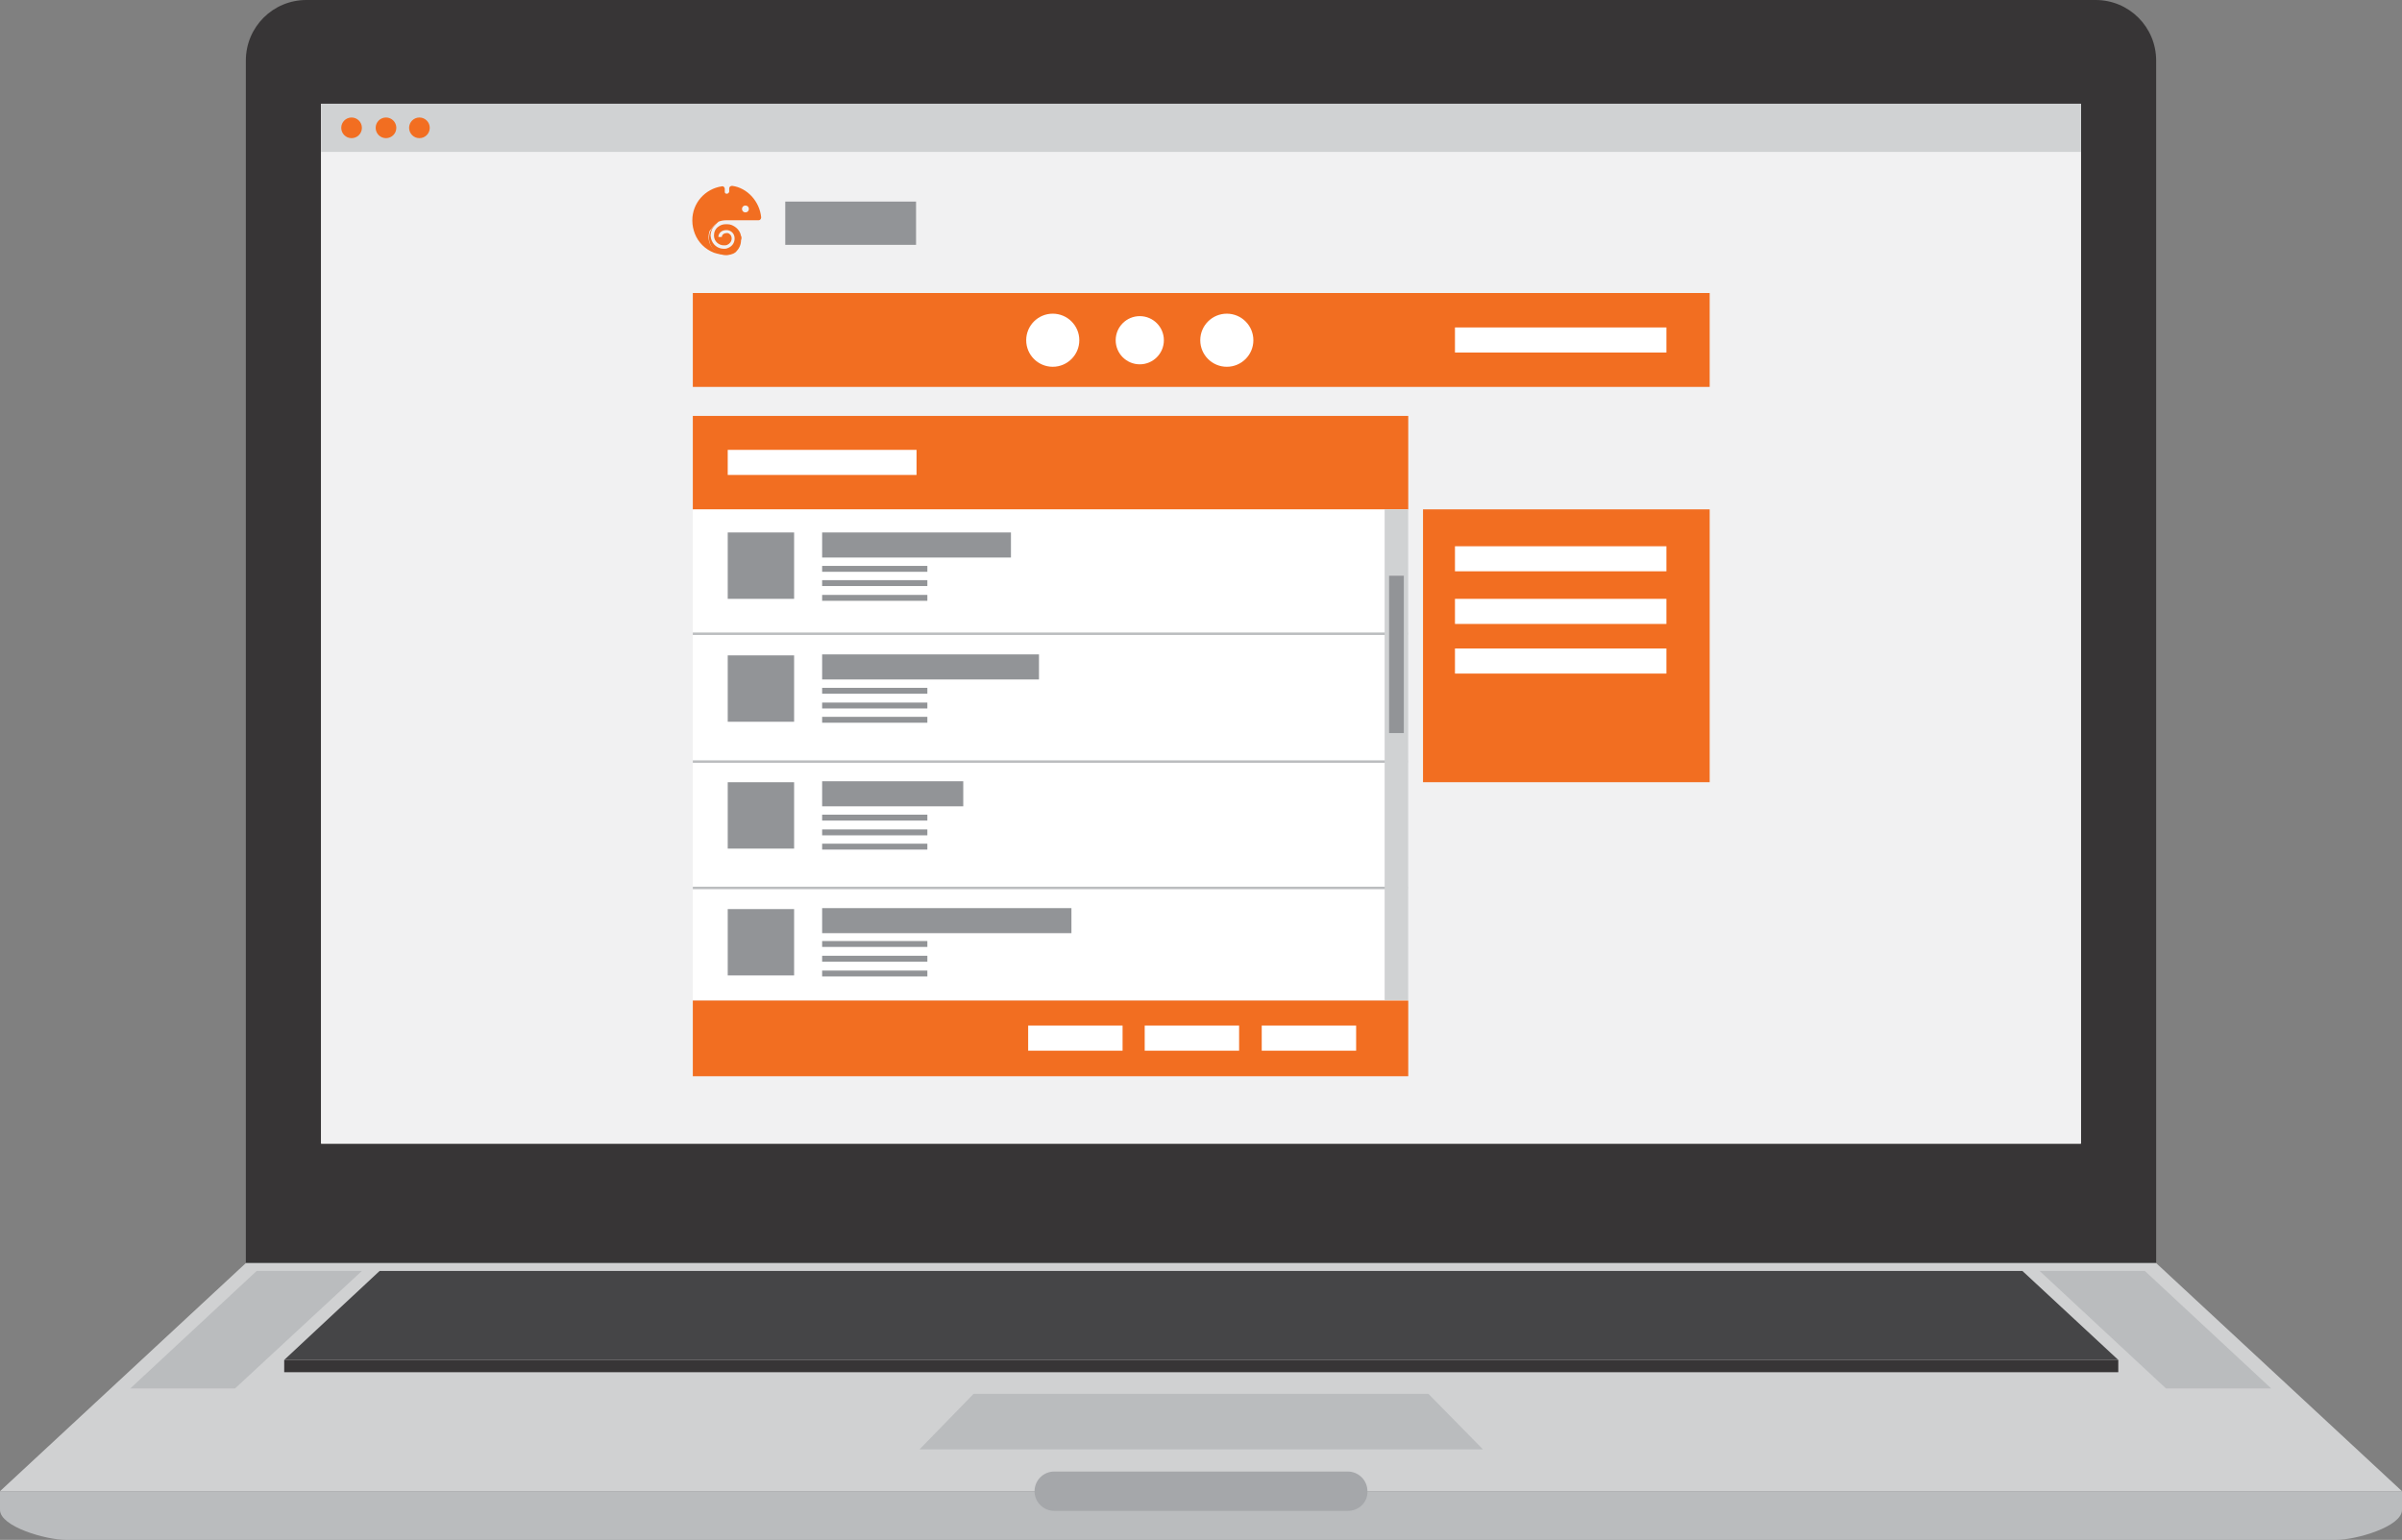 <?xml version="1.0" encoding="utf-8"?>
<!-- Generator: Adobe Illustrator 19.0.0, SVG Export Plug-In . SVG Version: 6.00 Build 0)  -->
<svg version="1.1" id="Layer_1" xmlns="http://www.w3.org/2000/svg" xmlns:xlink="http://www.w3.org/1999/xlink" x="0px" y="0px"
	 viewBox="-235 124.8 488.5 313.2" style="enable-background:new -235 124.8 488.5 313.2;" xml:space="preserve">
<rect x="-235" y="124.8" width="488.5" height="313.2" fill="#808080" stroke="none"/>
<style type="text/css">
	.st0{fill:#373536;}
	.st1{fill:#F1F1F1;}
	.st2{fill:#D0D1D2;}
	.st3{fill:#BABCBE;}
	.st4{fill:#454547;}
	.st5{fill:#A5A7AA;}
	.st6{fill:#F1F1F2;}
	.st7{fill:#D0D2D3;}
	.st8{fill:#F26E21;}
	.st9{fill:#FFFFFF;}
	.st10{fill:#929497;}
	.st11{fill:#FFFFFF;stroke:#FFFFFF;stroke-miterlimit:10;}
	.st12{fill:none;stroke:#BBBDBF;stroke-width:0.5;stroke-miterlimit:10;}
</style>
<g>
	<g id="XMLID_1191_">
		<path id="XMLID_1202_" class="st0" d="M203.5,381.7H-185V137.1c0-6.8,5.5-12.3,12.3-12.3h363.9c6.8,0,12.3,5.5,12.3,12.3V381.7z"
			/>
		<path id="XMLID_1201_" class="st1" d="M-169.7,145.9h357.9v211.5h-357.9V145.9z"/>
		<path id="XMLID_1200_" class="st2" d="M253.5,428.1H-235l50-46.4h388.5L253.5,428.1z"/>
		<path id="XMLID_1199_" class="st3" d="M240.1,438h-461.7c-4.1,0-13.4-2.7-13.4-6.1v-3.8h488.5v3.8
			C253.5,435.3,244.2,438,240.1,438z"/>
		<g id="XMLID_1196_">
			<path id="XMLID_1198_" class="st4" d="M195.8,401.4h-373l19.4-18.1h334.1L195.8,401.4z"/>
			<path id="XMLID_1197_" class="st0" d="M-177.2,401.4h373v2.5h-373V401.4z"/>
		</g>
		<path id="XMLID_1195_" class="st3" d="M-161.4,383.3l-25.8,23.9h-21.3l25.7-23.9H-161.4z"/>
		<path id="XMLID_1194_" class="st3" d="M179.8,383.3l25.7,23.9h21.4l-25.7-23.9H179.8z"/>
		<path id="XMLID_1193_" class="st3" d="M66.6,419.6H-48l11-11.3h92.5L66.6,419.6z"/>
		<path id="XMLID_1192_" class="st5" d="M39.1,432.1h-59.7c-2.2,0-4-1.8-4-4s1.8-4,4-4h59.7c2.2,0,4,1.8,4,4
			C43.2,430.3,41.4,432.1,39.1,432.1z"/>
	</g>
	<path id="XMLID_1190_" class="st6" d="M-169.7,145.9h357.9v211.5h-357.9V145.9z"/>
	<path class="st7" d="M-169.7,145.9h357.9v9.8h-357.9V145.9z"/>
	<circle class="st8" cx="-163.5" cy="150.8" r="2.1"/>
	<circle class="st8" cx="-156.5" cy="150.8" r="2.1"/>
	<circle class="st8" cx="-149.7" cy="150.8" r="2.1"/>
	<path class="st8" d="M-94.1,184.4h206.8v19.1H-94.1V184.4z M-94.1,209.4H51.4v19.1H-94.1V209.4z M54.4,228.4h58.3v55.5H54.4V228.4z
		 M-94.1,328.3H51.4v15.4H-94.1V328.3z"/>
	<path class="st9" d="M-94.1,228.4H51.4v99.8H-94.1V228.4z M60.9,191.4h43v5.1h-43V191.4z M-87,216.3h38.4v5.1H-87V216.3z"/>
	<path class="st10" d="M-67.8,233.1h38.4v5.1h-38.4V233.1z M-75.3,165.8h26.6v8.8h-26.6V165.8z M-67.8,239.9h21.4v1.2h-21.4V239.9z
		 M-67.8,242.8h21.4v1.2h-21.4V242.8z M-67.8,245.8h21.4v1.2h-21.4V245.8z M-67.8,257.9h44.1v5.1h-44.1V257.9z M-67.8,264.7h21.4
		v1.2h-21.4V264.7z M-67.8,267.7h21.4v1.2h-21.4V267.7z M-67.8,270.6h21.4v1.2h-21.4V270.6z"/>
	<path class="st9" d="M60.9,235.9h43v5.1h-43V235.9z M60.9,246.6h43v5.1h-43V246.6z M60.9,256.7h43v5.1h-43V256.7z M21.6,333.4h19.2
		v5.1H21.6V333.4z M-2.2,333.4H17v5.1H-2.2V333.4z M-25.9,333.4h19.2v5.1h-19.2V333.4z"/>
	<circle class="st9" cx="-3.2" cy="194" r="4.9"/>
	<circle class="st11" cx="-20.9" cy="194" r="4.9"/>
	<circle class="st11" cx="14.5" cy="194" r="4.9"/>
	<path class="st10" d="M-87,233.1h13.5v13.5H-87V233.1z M-87,258.1h13.5v13.5H-87V258.1z M-67.8,283.7h28.7v5.1h-28.7V283.7z
		 M-67.8,290.5h21.4v1.2h-21.4V290.5z M-67.8,293.5h21.4v1.2h-21.4V293.5z M-67.8,296.4h21.4v1.2h-21.4V296.4z M-87,283.9h13.5v13.5
		H-87V283.9z"/>
	<path class="st12" d="M-94.1,253.7H51.3 M-94.1,279.7H51.3"/>
	<path class="st10" d="M-67.8,309.5h50.7v5.1h-50.7V309.5z M-67.8,316.2h21.4v1.2h-21.4V316.2z M-67.8,319.2h21.4v1.2h-21.4V319.2z
		 M-67.8,322.2h21.4v1.2h-21.4V322.2z M-87,309.7h13.5v13.5H-87V309.7z"/>
	<path class="st12" d="M-94.1,305.4H51.3"/>
	<path class="st8" d="M-84.2,173.2c0-0.1,0-0.3-0.1-0.4c-0.1-0.7-0.5-1.3-1-1.7s-1.1-0.7-1.8-0.7h-0.3c-0.6,0-1.1,0.2-1.5,0.5
		c-0.6,0.4-0.9,1.1-0.9,1.8c0,1.2,1,2,2,2c0.3,0,0.5,0,0.7-0.1c0.5-0.2,0.9-0.7,0.9-1.3s-0.4-1-0.8-1.1h-0.2c-0.5,0-1,0.3-1,0.8
		h-0.7c0-0.8,0.7-1.4,1.6-1.4h0.2c0.8,0.1,1.5,0.7,1.5,1.7s-0.6,1.7-1.5,2c-0.2,0.1-0.5,0.1-0.7,0.1c-1.3,0-2.3-0.9-2.6-2.1
		c0-0.2-0.1-0.4-0.1-0.6c0-0.3,0.1-0.7,0.2-1c0.2-0.6,0.6-1,1.1-1.4c-1,0.6-1.6,1.7-1.6,2.9c0,1.9,1.5,3.4,3.3,3.5h0.4
		c0.2,0,0.4-0.1,0.5-0.1h0.1c0.1,0,0.2-0.1,0.3-0.1s0.2-0.1,0.3-0.1c0.1,0,0.1-0.1,0.2-0.1c0.1-0.1,0.2-0.1,0.3-0.2l0.1-0.1
		c0.6-0.6,1-1.4,1-2.3C-84.2,173.4-84.2,173.3-84.2,173.2"/>
	<path class="st8" d="M-83.4,166.6c0.4,0,0.7,0.3,0.7,0.7s-0.3,0.7-0.7,0.7c-0.4,0-0.7-0.3-0.7-0.7S-83.8,166.6-83.4,166.6
		 M-89.2,170.2C-89.2,170.2-89.1,170.2-89.2,170.2l0.2-0.2c0,0,0.1,0,0.1-0.1c0.5-0.2,1-0.3,1.6-0.3h6.6c0.3,0,0.5-0.3,0.5-0.6
		c-0.3-3.2-2.8-6-5.9-6.4c-0.3,0-0.6,0.2-0.6,0.5v0.7c0,0.1-0.1,0.2-0.2,0.3c-0.1,0.1-0.2,0.1-0.3,0.1s-0.2,0-0.3-0.1
		c-0.1-0.1-0.1-0.2-0.1-0.3v-0.6c0-0.3-0.3-0.6-0.6-0.5c-3.4,0.5-6,3.4-6,6.9v0.1c0,0.9,0.2,1.8,0.5,2.6c0.7,1.8,2.1,3.2,3.9,3.9
		c0.1,0,0.5,0.2,1.2,0.3h1c-1.8-0.1-3.3-1.6-3.3-3.5c0-0.4,0.1-0.8,0.2-1.2C-90.3,171.3-89.8,170.6-89.2,170.2"/>
	<path class="st7" d="M46.6,228.4h4.8v99.8h-4.8V228.4z"/>
	<path class="st10" d="M47.5,241.9h3v32h-3V241.9z"/>
</g>
</svg>
